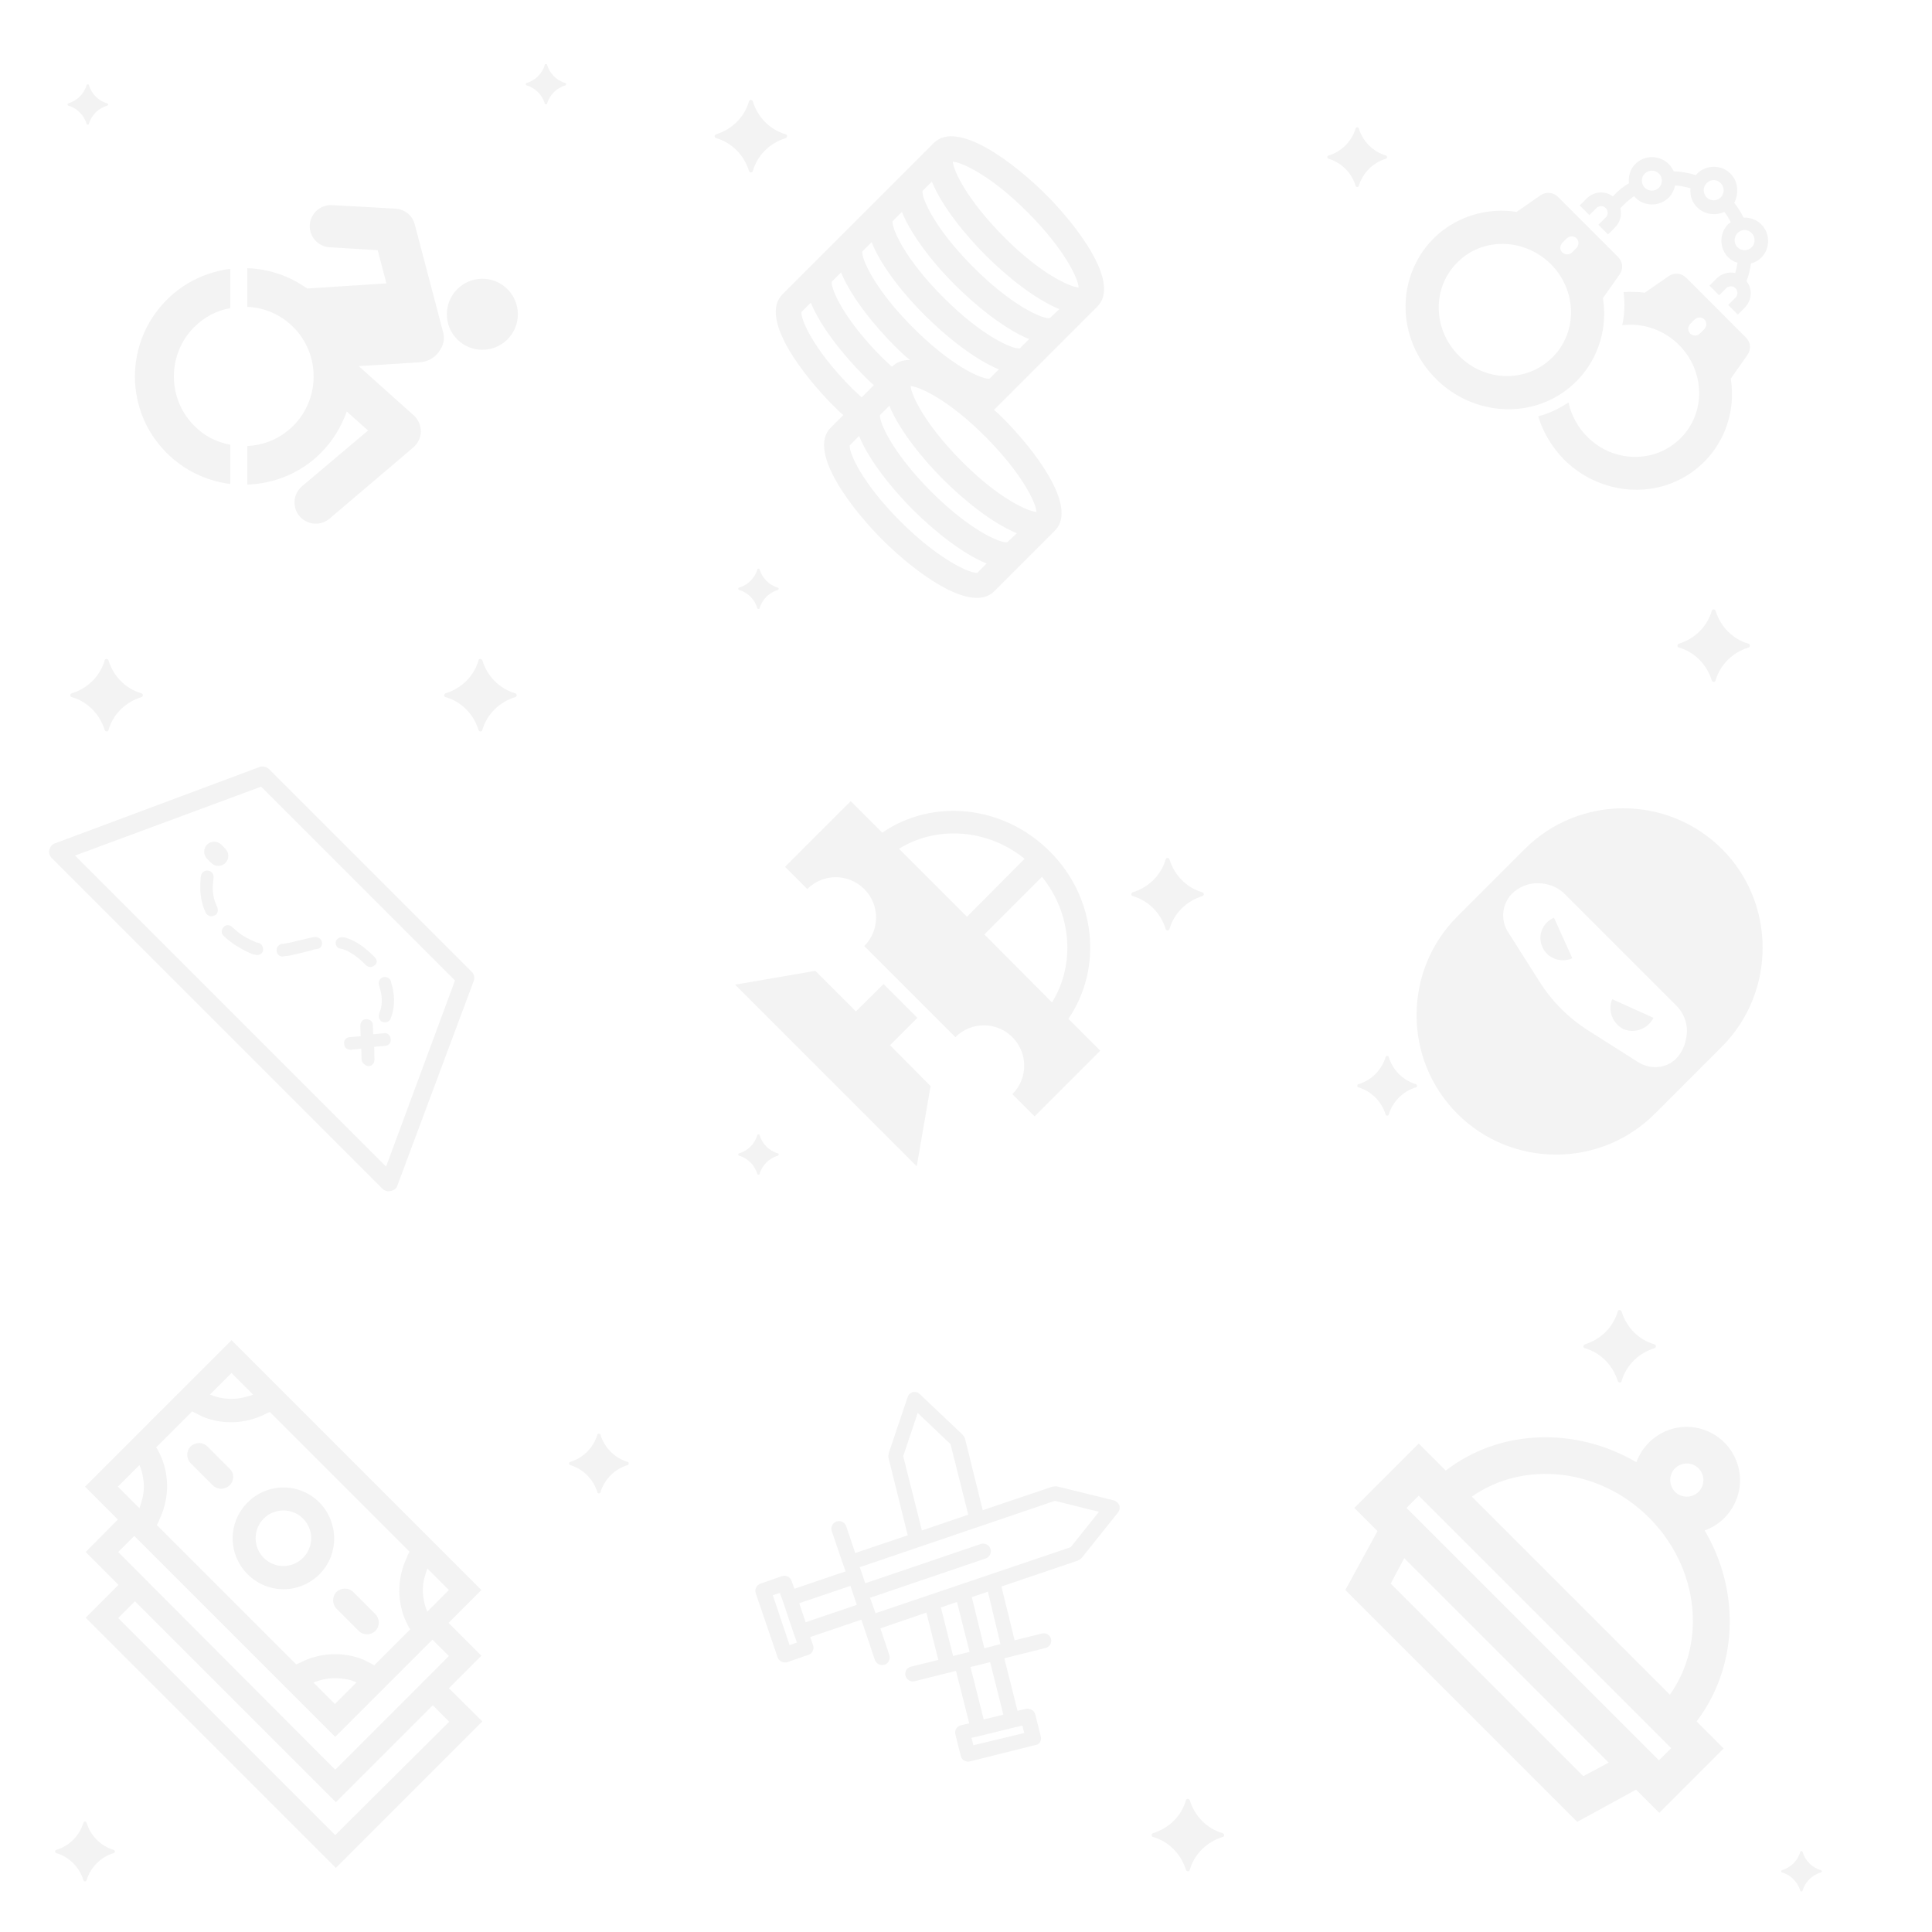 <?xml version="1.0" encoding="utf-8"?>
<!-- Generator: Adobe Illustrator 19.1.0, SVG Export Plug-In . SVG Version: 6.00 Build 0)  -->
<!DOCTYPE svg PUBLIC "-//W3C//DTD SVG 1.1//EN" "http://www.w3.org/Graphics/SVG/1.1/DTD/svg11.dtd">
<svg version="1.1" id="Layer_1" xmlns="http://www.w3.org/2000/svg" xmlns:xlink="http://www.w3.org/1999/xlink" x="0px" y="0px"
	 viewBox="0 0 600 600" enable-background="new 0 0 600 600" xml:space="preserve">
<g>
	<g>
		<g>
			<g opacity="5.000000e-02">
				<path d="M139.4,524.3l10.1-10.1L139.3,504l10.2-10.2l-77.6-77.6l-45.5,45.5l10.2,10.2L26.6,482l10.2,10.2l-10.2,10.2l77.7,77.7
					l45.5-45.5L139.4,524.3z M116.1,517.1c-1-0.6-2.2-1.1-3.3-1.7c-6.2-2.5-13.1-2.2-19.1,0.7c-0.5,0.3-1.1,0.5-1.7,0.8l-43.3-43.3
					c0.3-0.5,0.6-1,0.8-1.7c2.9-6,3.2-12.9,0.7-19.1c-0.5-1.1-1-2.3-1.7-3.3l11.2-11.2c1,0.6,2.2,1.1,3.3,1.7
					c6.2,2.5,13.1,2.2,19.1-0.7c0.5-0.3,1.1-0.5,1.7-0.8l43.4,43.4c-0.3,0.5-0.6,1-0.8,1.7c-2.9,6-3.2,12.9-0.7,19.1
					c0.5,1.1,1,2.3,1.7,3.3l-11.2,11.2L116.1,517.1z M110.7,522.5l-6.7,6.7l-6.7-6.7c0.6-0.2,1.2-0.4,1.9-0.6
					c2.5-0.8,5.1-0.9,7.7-0.5C108.3,521.5,109.6,522,110.7,522.5z M132.7,500.5c-0.5-1.1-0.9-2.4-1.1-3.8c-0.5-2.6-0.3-5.3,0.5-7.7
					c0.2-0.6,0.4-1.2,0.6-1.9l6.7,6.7L132.7,500.5z M78.6,433.1c-0.6,0.2-1.1,0.5-1.9,0.6c-2.5,0.8-5.3,0.9-7.7,0.5
					c-1.2-0.2-2.5-0.6-3.8-1.1l6.7-6.7L78.6,433.1z M43.3,455c0.5,1.1,0.9,2.4,1.1,3.8c0.5,2.6,0.3,5.3-0.5,7.7
					c-0.2,0.6-0.4,1.2-0.6,1.9l-6.7-6.7L43.3,455z M41.7,477l62.4,62.4l30.2-30.2l5.1,5.1l-35.3,35.3L36.7,482L41.7,477z
					 M104.1,569.9l-67.4-67.4l5.2-5.2l62.4,62.4l30.1-30.1l5.1,5.1L104.1,569.9z"/>
			</g>
		</g>
		<g>
			<g opacity="5.000000e-02">
				<path d="M99.2,466.6c-6.2-6.2-16.1-6.2-22.3,0c-6.2,6.2-6.2,16.1,0,22.3c6.2,6.2,16.1,6.2,22.3,0
					C105.3,482.9,105.3,472.8,99.2,466.6z M81.9,483.8c-3.3-3.3-3.4-8.8,0-12.2c3.3-3.3,8.8-3.4,12.2,0s3.4,8.8,0,12.2
					S85.3,487.2,81.9,483.8z"/>
			</g>
		</g>
		<g>
			<path opacity="5.000000e-02" d="M71.3,456.1l-6.9-6.9c-1.4-1.4-3.7-1.4-5.2,0c-1.4,1.4-1.4,3.7,0,5.2l6.9,6.9
				c1.4,1.4,3.7,1.4,5.2,0C72.8,459.8,72.8,457.5,71.3,456.1z"/>
		</g>
		<g>
			<path opacity="5.000000e-02" d="M116.6,501.3l-6.9-6.9c-1.4-1.4-3.7-1.4-5.2,0c-1.4,1.4-1.4,3.7,0,5.2l6.9,6.9
				c1.4,1.4,3.7,1.4,5.2,0C118,505,118,502.8,116.6,501.3z"/>
		</g>
	</g>
</g>
<path fill-opacity="5.000000e-02" d="M523.6,86.2c-1.4-1.4-3.7-1.6-5.3-0.5l-7.5,5.2c-2.2-0.3-4.4-0.3-6.6-0.2
	c0.5,3.5,0.3,7-0.4,10.3c6.4-0.8,12.9,1.4,17.6,6.1c8.2,8.2,8.4,21.2,0.5,29c-7.9,7.9-20.9,7.7-29-0.5l0,0
	c-2.9-2.9-4.9-6.6-5.8-10.6c-1.3,0.8-2.6,1.6-4,2.3c-1.7,0.8-3.5,1.5-5.4,2c1.5,4.9,4.2,9.5,8,13.4c9.5,9.5,23.9,12.1,35.6,6.4
	c11.7-5.7,18.3-18.4,16.2-31.5l5.2-7.4c1.2-1.7,1-3.9-0.5-5.4L523.6,86.2z M529.3,99.2c0.8,0.8,0.8,2.1,0,3c0,0,0,0,0,0l-1.4,1.4
	c-0.8,0.8-2.1,0.8-3,0c-0.8-0.8-0.8-2.1,0-3c0,0,0,0,0,0l1.4-1.4C527.2,98.4,528.5,98.4,529.3,99.2z"/>
<path fill-opacity="5.000000e-02" d="M483.8,61.1c-1.4-1.4-3.7-1.6-5.3-0.5l-7.5,5.2c-13.1-2-25.8,4.5-31.5,16.3
	c-5.7,11.8-3.1,26.1,6.5,35.6c9.5,9.5,23.9,12.1,35.6,6.4c11.7-5.7,18.3-18.4,16.2-31.5l5.2-7.4c1.2-1.7,1-3.9-0.5-5.4L483.8,61.1z
	 M489.6,74c0.8,0.8,0.8,2.1,0,3c0,0,0,0,0,0l-1.4,1.4c-0.8,0.8-2.1,0.8-3,0s-0.8-2.1,0-3c0,0,0,0,0,0l1.4-1.4
	C487.5,73.2,488.8,73.2,489.6,74z M481.6,82c8.2,8.2,8.4,21.2,0.5,29c-7.9,7.9-20.9,7.7-29-0.5l0,0c-8.2-8.2-8.4-21.2-0.5-29l0,0
	C460.4,73.6,473.4,73.9,481.6,82z"/>
<path fill-opacity="5.000000e-02" d="M537.4,53.9c-2.8-2.8-7.5-2.8-10.3,0c-0.2,0.2-0.3,0.4-0.4,0.5c-2.2-0.7-4.5-1.1-6.9-1.2
	c-0.4-0.8-0.9-1.6-1.6-2.3c-2.8-2.8-7.5-2.8-10.3,0c-1.6,1.6-2.3,3.9-2,6c-1.9,1.1-3.6,2.5-5,4.1c-0.6-0.4-1.2-0.8-2-1l0,0
	c0,0,0,0,0,0c-2.2-0.6-4.5,0-6.1,1.6l-2.2,2.2l3,3l2.2-2.2c0.5-0.5,1.3-0.7,2-0.5c0.7,0.2,1.3,0.8,1.4,1.5c0,0,0,0,0,0
	c0.2,0.7,0,1.5-0.6,2c0,0,0,0,0,0l-2.2,2.2l3,3l2.1-2.1c1.6-1.6,2.3-3.9,1.7-6c1.3-1.4,2.7-2.7,4.3-3.8c0.1,0.1,0.2,0.3,0.4,0.5
	c2.8,2.8,7.5,2.8,10.3,0c1.1-1.1,1.7-2.4,2-3.8c1.6,0.1,3.2,0.4,4.8,0.9c-0.2,2.1,0.4,4.3,2.1,5.9c2.2,2.2,5.6,2.7,8.4,1.4
	c0.8,1,1.4,2,2,3.2c-0.3,0.2-0.5,0.4-0.8,0.6c-2.8,2.8-2.8,7.5,0,10.3c0.8,0.8,1.8,1.4,2.9,1.7c-0.2,1.1-0.4,2.1-0.7,3.2
	c-2.1-0.5-4.3,0.2-5.8,1.7l-2.2,2.2l3,3l2.2-2.2c0.5-0.5,1.3-0.7,2-0.5c0.7,0.2,1.3,0.8,1.4,1.5c0,0,0,0,0,0c0.2,0.7,0,1.5-0.6,2
	c0,0,0,0,0,0l-2.2,2.2l3,3l2.1-2.1c1.6-1.6,2.3-3.9,1.7-6.1c-0.2-0.8-0.6-1.5-1.1-2.2c0.7-1.8,1.1-3.6,1.4-5.5
	c1.2-0.3,2.3-0.9,3.2-1.8c2.8-2.8,2.8-7.5,0-10.3c-1.5-1.5-3.5-2.2-5.5-2.1c-0.8-1.6-1.8-3.2-2.9-4.6
	C540.1,59.9,539.8,56.3,537.4,53.9L537.4,53.9z M534.4,56.9c1.2,1.2,1.2,3.2,0,4.4c-1.2,1.2-3.2,1.2-4.4,0c-1.2-1.2-1.2-3.2,0-4.4
	C531.2,55.6,533.2,55.6,534.4,56.9z M544,72.4c1.2,1.2,1.2,3.2,0,4.4c-1.2,1.2-3.2,1.2-4.4,0c-1.2-1.2-1.2-3.2,0-4.4
	C540.8,71.1,542.8,71.1,544,72.4z M515.2,53.9c1.2,1.2,1.2,3.2,0,4.4c-1.2,1.2-3.2,1.2-4.4,0s-1.2-3.2,0-4.4
	C512,52.7,514,52.7,515.2,53.9z"/>
<path fill-opacity="5.000000e-02" d="M323.2,539.2l-1.7-6.8c-0.2-0.6-0.5-1.1-1.1-1.4c-0.6-0.3-1.2-0.4-1.8-0.3l-2.6,0.6l-4.1-16.3
	l12.8-3.2c1.3-0.3,2-1.6,1.7-2.8c-0.3-1.3-1.6-2-2.8-1.7l-8.5,2.1l-4.1-16.7l23.6-8c0.1,0,0.1-0.1,0.2-0.1c0.2-0.1,0.3-0.2,0.5-0.3
	c0.1-0.1,0.2-0.2,0.3-0.2c0.1-0.1,0.1-0.1,0.2-0.1l11.5-14.4c0,0,0,0,0,0c0.1-0.1,0.1-0.1,0.1-0.2c0-0.1,0.1-0.1,0.1-0.2
	c0-0.1,0-0.1,0.1-0.2c0-0.1,0.1-0.2,0.1-0.3c0,0,0,0,0,0c0,0,0-0.1,0-0.1c0-0.1,0-0.2,0-0.3c0-0.1,0-0.1,0-0.2s0-0.1,0-0.2
	c0-0.1,0-0.2,0-0.2c0-0.1,0-0.1-0.1-0.2c0-0.1-0.1-0.2-0.1-0.2c0-0.1-0.1-0.1-0.1-0.2c0-0.1-0.1-0.1-0.1-0.2c0,0-0.1-0.1-0.1-0.1
	c-0.1-0.1-0.1-0.2-0.2-0.2c0,0-0.1-0.1-0.1-0.1c0,0,0,0,0,0c-0.1-0.1-0.2-0.1-0.3-0.2c0,0-0.1-0.1-0.1-0.1c-0.1,0-0.2-0.1-0.2-0.1
	c-0.1,0-0.1-0.1-0.2-0.1c0,0,0,0,0,0l-17.9-4.4c-0.1,0-0.2,0-0.3,0c0,0,0,0-0.1,0c-0.3,0-0.6,0-0.9,0.1c0,0,0,0,0,0l-0.1,0
	c0,0,0,0,0,0l-21.6,7.3l-5.5-22.2c0,0,0,0,0,0c-0.1-0.3-0.2-0.5-0.4-0.8c0,0,0,0-0.1-0.1c-0.1-0.1-0.1-0.2-0.2-0.3l-13.4-12.7
	c0,0,0,0,0,0c-0.1,0-0.1-0.1-0.2-0.1c-0.1-0.1-0.1-0.1-0.2-0.2c0,0-0.1,0-0.1-0.1c-0.1-0.1-0.2-0.1-0.3-0.1c0,0,0,0,0,0
	c0,0-0.1,0-0.1,0c-0.1,0-0.2-0.1-0.3-0.1c-0.1,0-0.1,0-0.2,0c-0.1,0-0.2,0-0.3,0c-0.1,0-0.1,0-0.2,0c-0.1,0-0.2,0-0.2,0
	c-0.1,0-0.1,0-0.2,0.1c-0.1,0-0.2,0.1-0.2,0.1c-0.1,0-0.1,0.1-0.2,0.1c-0.1,0-0.1,0.1-0.2,0.1c-0.1,0.1-0.1,0.1-0.2,0.2
	c0,0-0.1,0.1-0.1,0.1c0,0,0,0,0,0c-0.1,0.1-0.1,0.1-0.2,0.2c0,0.1-0.1,0.1-0.1,0.2c0,0.1-0.1,0.1-0.1,0.2c0,0.1-0.1,0.2-0.1,0.2
	c0,0,0,0,0,0l-5.9,17.5c0,0.1,0,0.1,0,0.2c0,0.1,0,0.2-0.1,0.4c0,0.2,0,0.4,0,0.5c0,0.1,0,0.1,0,0.2l6,24.2l-16.3,5.5l-2.8-8.3
	c-0.4-1.2-1.7-1.9-3-1.5c-1.2,0.4-1.9,1.7-1.5,3l3.6,10.5l0,0c0,0,0,0,0,0l0.7,2l-15.9,5.4l-0.9-2.5c-0.2-0.6-0.6-1.1-1.2-1.3
	c-0.6-0.3-1.2-0.3-1.8-0.1l-6.6,2.3c-1.2,0.4-1.9,1.7-1.5,3l6.8,19.9c0.2,0.6,0.6,1,1.1,1.3c0.6,0.3,1.2,0.4,1.9,0.2l6.6-2.3
	c0.6-0.2,1.1-0.6,1.3-1.2c0.3-0.6,0.3-1.2,0.1-1.8l-0.9-2.5l15.9-5.4l4.2,12.5c0.2,0.6,0.6,1,1.1,1.3c0.6,0.3,1.2,0.4,1.9,0.2
	c1.2-0.4,1.9-1.7,1.5-3l-2.8-8.3l14.3-4.9l3.7,14.7l-8.5,2.1c-1.3,0.3-2,1.6-1.7,2.8c0.2,0.7,0.6,1.2,1.2,1.5
	c0.5,0.3,1.1,0.4,1.7,0.2l12.8-3.2l4.1,16.3l-2.6,0.6c-1.3,0.3-2,1.6-1.7,2.8l1.7,6.8c0.2,0.6,0.5,1.1,1.1,1.4c0,0,0.1,0,0.1,0
	c0.5,0.3,1.1,0.4,1.7,0.2l20.4-5.1C322.8,541.8,323.6,540.5,323.2,539.2z M310.7,510.6l-2,0.5c0,0,0,0,0,0c0,0,0,0,0,0l-3,0.8
	l-3.9-15.9l5-1.7L310.7,510.6z M280.5,452.2l4.5-13.4l10.2,9.7l5.5,21.9l-14.4,4.9L280.5,452.2z M245.2,510.9l-5.2-15.5l2.2-0.7
	l0.9,2.5c0,0,0,0,0,0c0,0,0,0,0,0l3.5,10.4c0,0,0,0,0,0c0,0,0,0,0,0l0.9,2.5L245.2,510.9z M250.2,503.8l-2-5.9l15.9-5.4l2,5.9
	L250.2,503.8z M270.2,496.2l35.9-12.2c1.2-0.4,1.9-1.7,1.5-3c-0.4-1.2-1.7-1.9-3-1.5l-35.9,12.2l-1-3c0,0,0,0,0,0c0,0,0,0,0,0
	l-0.7-2l60.6-20.6l13.7,3.4l-8.8,11l-60.6,20.5L270.2,496.2z M292.2,499.2l5-1.7l3.9,15.5l-5.1,1.3L292.2,499.2z M301.4,517.7
	l6.1-1.5l4.1,16.3l-6.1,1.5L301.4,517.7z M302.3,542l-0.6-2.3l2.6-0.6c0,0,0,0,0,0c0,0,0,0,0,0l10.6-2.6c0,0,0,0,0,0c0,0,0,0,0,0
	l2.6-0.6l0.6,2.3L302.3,542z"/>
<path fill-opacity="5.000000e-02" d="M534.8,263.7L534.8,263.7c-16.9-16.9-44.4-16.9-61.3,0l-20.9,20.9c-16.9,16.9-16.9,44.4,0,61.3
	l0,0c16.9,16.9,44.4,16.9,61.3,0l20.9-20.9C551.6,308.1,551.6,280.5,534.8,263.7z M520.5,328.8c-3.1,3.1-8,3.4-11.7,1.1l-15.6-9.9
	c-6.1-3.9-11.2-9-15-15l-9.9-15.6c-2.3-3.6-1.9-8.5,1.1-11.7c0,0,0,0,0.1-0.1c2.2-2.2,5.2-3.4,8.2-3.3c2.9,0,6,1.1,8.2,3.3
	l34.7,34.7c2.2,2.2,3.4,5.2,3.3,8.2C523.7,323.4,522.8,326.5,520.5,328.8L520.5,328.8z M479,294.1c1.5,3.5,5.7,5.1,9.3,3.5
	l-5.7-12.6C479,286.6,477.4,290.5,479,294.1z M500.7,310.3c-1.5,3.5,0.1,7.6,3.5,9.3c3.5,1.5,7.6-0.1,9.3-3.5L500.7,310.3z"/>
<path fill-opacity="5.000000e-02" d="M529.4,475.3c8.6-3.1,13.1-12.6,10-21.2c-3.1-8.6-12.6-13.1-21.2-10c-4.6,1.7-8.3,5.3-10,10
	c-19-11.1-42.5-10.3-59.2,2.6l-8.4-8.4l-20,20l7.2,7.2l-10,18.3l72,72l18.3-10l7.2,7.2l20-20l-8.4-8.4
	C539.7,517.7,540.6,494.3,529.4,475.3z M515.2,546.7l-78.4-78.4l3.8-3.8l78.4,78.4L515.2,546.7z M520.2,456c2-2,5.3-2,7.3,0
	c2,2,2,5.3,0,7.3c-2,2-5.3,2-7.3,0l0,0C518.2,461.2,518.2,458,520.2,456z M512.1,471.3c15.6,15.6,17.9,38.9,6.5,55l-61.5-61.5
	C473.1,453.5,496.6,455.8,512.1,471.3z M491.7,551.6l-59.8-59.8l4.2-7.9l63.5,63.5L491.7,551.6z"/>
<path fill-opacity="5.000000e-02" d="M259,126.2c0.9,0.9,1.9,1.9,2.9,2.7l-3.9,3.9c-7.4,7.4,6.6,25.4,16,34.8
	c9.4,9.4,27.4,23.4,34.8,16l18.8-18.8c7.4-7.4-6.6-25.4-16-34.8c-0.8-0.8-1.9-1.9-2.9-2.7l32.1-32.1c7.4-7.4-6.6-25.4-16-34.8
	s-27.4-23.4-34.8-16l-47,47C235.6,98.9,249.6,116.8,259,126.2z M312.8,168.4c-2.2,0.3-11.6-3.7-23.7-15.8
	C277,140.4,273,131,273.3,128.9l2.9-2.9c3.2,7.9,10.8,17,16.7,22.9s15,13.5,22.9,16.7L312.8,168.4z M326,98.8
	c-2.2,0.3-11.6-3.7-23.7-15.8c-12.1-12.1-16.1-21.5-15.8-23.7l2.9-2.9c3.2,7.9,10.8,17,16.7,22.9s15,13.5,22.9,16.7L326,98.8z
	 M296.7,88.6c5.8,5.8,15,13.5,22.9,16.7l-2.9,2.9c-2.2,0.3-11.6-3.7-23.7-15.8c-12.1-12.1-16.1-21.5-15.8-23.7l2.9-2.9
	C283.2,73.6,290.8,82.8,296.7,88.6z M287.3,98c5.8,5.8,15,13.5,22.9,16.7l-2.9,2.9c-2.2,0.3-11.6-3.7-23.7-15.8
	s-16.1-21.5-15.8-23.7l2.9-2.9C273.8,83.1,281.4,92.2,287.3,98z M277.8,107.4c1.4,1.4,3,3,4.8,4.4c-2.3,0-4.1,0.6-5.6,2.1
	c-0.9-0.9-2-1.8-2.9-2.7C261.9,99,258,89.6,258.3,87.5l2.9-2.9C264.4,92.5,272,101.6,277.8,107.4z M248.9,96.9l2.9-2.9
	c3.2,7.9,10.8,17,16.7,22.9c0.9,0.9,1.9,1.9,2.9,2.7l-3.8,3.8c-0.9-0.9-2-1.8-2.9-2.7C252.5,108.5,248.6,99,248.9,96.9z M279.7,162
	c-12.1-12.1-16.1-21.5-15.8-23.7l2.9-2.9c3.2,7.9,10.8,17,16.7,22.9s15,13.5,22.9,16.7l-2.9,2.9C301.3,178.1,291.9,174.1,279.7,162z
	 M321.9,159c-2.8-0.2-11.9-4.3-23.3-15.8s-15.6-20.5-15.8-23.3c2.8,0.2,11.9,4.3,23.3,15.8S321.7,156.1,321.9,159z M319.2,66
	c11.5,11.5,15.6,20.5,15.8,23.3c-2.8-0.2-11.9-4.3-23.3-15.8S296.1,53,295.9,50.2C298.7,50.4,307.8,54.5,319.2,66z"/>
<path fill-opacity="5.000000e-02" d="M130.7,134c0-1.9-0.8-3.7-2.2-5l-17.1-15.3l19.1-1.2c2.7-0.2,5-1.7,6.3-4
	c0.9-1.4,1.3-3.2,0.9-5c0-0.1-8.9-33.8-8.9-33.8c-0.7-2.8-3.1-4.7-6-4.9l-19.7-1.1c-3.6-0.2-6.7,2.6-6.9,6.2
	c-0.2,3.6,2.6,6.7,6.2,6.9l14.9,0.9l2.7,10.3l-24.6,1.6c-5.6-4-12.1-6.1-18.6-6.3v12c5.2,0.2,10.3,2.3,14.3,6.3
	c8.4,8.4,8.4,22.2,0,30.6c-4,4-9.1,6.1-14.3,6.3l0,12c8.3-0.3,16.5-3.5,22.8-9.8c3.8-3.8,6.4-8.2,8.1-12.9l6.6,5.9L93.8,151
	c-2.8,2.4-3.1,6.5-0.8,9.3c0.1,0.1,0.2,0.3,0.4,0.4c2.4,2.4,6.3,2.6,8.9,0.4l26-22.1C129.8,137.7,130.7,135.9,130.7,134z"/>
<path fill-opacity="5.000000e-02" d="M142,105.4c4.3,4.3,11.3,4.3,15.6,0c4.3-4.3,4.3-11.3,0-15.6c-4.3-4.3-11.3-4.3-15.6,0
	C137.7,94.1,137.7,101.1,142,105.4z"/>
<path fill-opacity="5.000000e-02" d="M60.3,132.2c-8.4-8.4-8.4-22.2,0-30.6c3.2-3.2,7.1-5.2,11.2-5.9l0-12.2
	c-7.2,0.9-14.2,4.1-19.7,9.6c-13.2,13.2-13.2,34.5,0,47.6c5.5,5.5,12.5,8.7,19.7,9.6l0-12.2C67.4,137.4,63.4,135.4,60.3,132.2z"/>
<path fill-opacity="5.000000e-02" d="M331.8,316.4c10.7-15.6,8.7-37.6-5.8-52c-14.5-14.5-36.5-16.5-52-5.8l-9.8-9.8l-20.4,20.4
	l6.9,6.9c4.9-4.9,12.8-4.9,17.7,0s4.9,12.8,0,17.7l28.3,28.3c4.9-4.9,12.8-4.9,17.7,0s4.9,12.8,0,17.7l6.9,6.9l20.4-20.4
	L331.8,316.4z M300.3,284.7l-21.1-21.1c11.7-7.3,27.5-6.2,39,3.1L300.3,284.7L300.3,284.7z M305.7,290.2l17.9-17.9
	c9.3,11.5,10.4,27.3,3.1,39L305.7,290.2z"/>
<polygon fill-opacity="5.000000e-02" points="276.4,324.6 284.9,316.1 274.4,305.6 265.8,314.1 253.2,301.5 228.3,305.8 
	255.9,333.4 257.1,334.6 284.7,362.2 289,337.3 "/>
<g>
	<g>
		<g>
			<g opacity="5.000000e-02">
				<path d="M123.4,368.2l23.7-63.5c0.4-1.1,0.2-2.2-0.7-3l-62.8-62.8c-0.8-0.8-2-1.1-3-0.7l-63.5,23.7c-1,0.3-1.5,1.1-1.8,2.1
					c-0.2,0.9,0.1,1.8,0.8,2.5l102.6,102.6c0.7,0.7,1.6,1,2.5,0.8C122.3,369.7,123.2,369.1,123.4,368.2z M23.3,265.7l57.8-21.4
					l60.2,60.2l-21.4,57.8L23.3,265.7z"/>
			</g>
		</g>
		<g>
			<path opacity="5.000000e-02" d="M70,268c1.2-1.2,1.2-3.2,0-4.4l-1.3-1.3c-1.2-1.2-3.2-1.2-4.4,0c-1.2,1.2-1.2,3.2,0,4.4l1.3,1.3
				C66.8,269.2,68.8,269.2,70,268z"/>
		</g>
		<g>
			<path opacity="5.000000e-02" d="M67.5,281.8c-0.1-0.1-0.3-0.8-0.4-0.9c-1-2.3-1.2-4.7-0.9-7.2c0,0,0.1-0.8,0.1-1
				c0.2-1.1-0.5-2.1-1.6-2.3c-1.1-0.2-2.1,0.5-2.3,1.6c0,0.2-0.2,1.1-0.1,1.2c-0.3,3.2,0,6.3,1.1,9.1c0.1,0.1,0.4,1.3,0.9,1.7
				c0.5,0.5,1.4,0.8,2.3,0.3C67.5,284,67.9,282.9,67.5,281.8z"/>
		</g>
		<g>
			<path opacity="5.000000e-02" d="M80.2,292.8c-0.2,0-0.9-0.2-1-0.3c-1.8-0.8-3.7-1.7-5.5-3.2c-0.3-0.3-1.5-1.3-1.6-1.4
				c-0.8-0.8-2.1-0.8-2.7,0.1c-0.8,0.8-0.7,2,0.1,2.7c0.5,0.5,1.6,1.4,2,1.7c2.2,1.7,4.4,2.8,6.6,3.8c0.1,0.1,1,0.3,1.2,0.3
				c1,0.3,2.2-0.2,2.4-1.3C81.8,294.2,81.3,293,80.2,292.8z"/>
		</g>
		<g>
			<path opacity="5.000000e-02" d="M100,292.6c-0.2-1.1-1.3-1.7-2.3-1.6c-0.2,0-1.1,0.2-1.1,0.2c-1.1,0.2-2.1,0.5-3,0.7
				c-1.6,0.3-3.3,0.9-5,1.1c0,0-0.9,0.2-1,0.1c-1.1,0.2-1.8,1.2-1.7,2.2c0,0.4,0.2,0.9,0.5,1.2c0.4,0.4,1.1,0.7,1.6,0.5
				c0.2,0,1.1-0.2,1.2-0.1c1.8-0.3,3.6-0.8,5.3-1.2c1-0.3,2-0.4,2.9-0.8c0,0,0.9-0.2,1.1-0.2C99.4,294.7,100.2,293.7,100,292.6z"/>
		</g>
		<g>
			<path opacity="5.000000e-02" d="M116.4,297.3c0,0-0.8-0.8-0.9-0.9c-0.9-0.9-1.8-1.6-2.8-2.4c-1.5-1.1-3.2-2.1-4.8-2.6
				c-0.1-0.1-1-0.3-1.2-0.3c-1.1-0.2-2.1,0.3-2.4,1.3c-0.2,0.7,0.1,1.4,0.5,1.8c0.2,0.2,0.5,0.3,0.9,0.4c0.2,0,0.9,0.2,0.9,0.2
				c1.3,0.4,2.5,1.2,3.7,2c0.9,0.7,1.7,1.3,2.5,2.1c0.1,0.1,0.8,0.8,0.8,0.8l0,0c0.8,0.8,2.1,0.8,2.8,0
				C117.2,299.3,117.2,298,116.4,297.3z"/>
		</g>
		<g>
			<path opacity="5.000000e-02" d="M118,314.1c-0.1,0.1-0.2,0.7-0.2,0.7c-0.3,0.8-0.1,1.6,0.4,2.2c0.1,0.1,0.3,0.3,0.5,0.3
				c1,0.5,2.2,0,2.6-0.9c0,0,0.3-1,0.4-1.1c0.5-1.6,1.2-5.1,0-9.4c-0.1-0.1-0.3-1-0.3-1.2c-0.3-1-1.5-1.5-2.5-1.2
				c-1,0.3-1.5,1.5-1.2,2.5c0.1,0.1,0.2,0.9,0.3,1C119,310.3,118.5,312.8,118,314.1z"/>
		</g>
		<g>
			<path opacity="5.000000e-02" d="M116.2,325.1l3.4-0.3c1.1,0,2-1.1,1.7-2.2c0-1.1-1.1-2-2.2-1.7l-3.2,0.3l-0.1-2.9
				c0-1.1-1-1.8-2.1-1.8c-1.1,0-1.8,1-1.8,2.1l0.1,3.2l-3.4,0.3c-1.1,0-2,1.1-1.7,2.2c0,0.4,0.2,0.9,0.5,1.2c0.4,0.4,1,0.5,1.6,0.5
				l3.2-0.3l0.1,3.4c0,0.4,0.3,1,0.7,1.3c0.4,0.4,0.9,0.7,1.5,0.7c1.1,0,1.8-1,1.8-2.1L116.2,325.1z"/>
		</g>
	</g>
</g>
<path fill-opacity="5.000000e-02" d="M241.6,182.5c-2.8-0.8-4.9-3-5.7-5.7c-0.1-0.3-0.6-0.3-0.7,0c-0.8,2.8-3,4.9-5.7,5.7
	c-0.3,0.1-0.3,0.6,0,0.7c2.8,0.8,4.9,3,5.7,5.7c0.1,0.3,0.6,0.3,0.7,0c0.8-2.8,3-4.9,5.7-5.7C241.9,183.1,241.9,182.6,241.6,182.5z"
	/>
<path fill-opacity="5.000000e-02" d="M33.3,32.1c-2.8-0.8-4.9-3-5.7-5.7c-0.1-0.3-0.6-0.3-0.7,0c-0.8,2.8-3,4.9-5.7,5.7
	c-0.3,0.1-0.3,0.6,0,0.7c2.8,0.8,4.9,3,5.7,5.7c0.1,0.3,0.6,0.3,0.7,0c0.8-2.8,3-4.9,5.7-5.7C33.7,32.7,33.7,32.2,33.3,32.1z"/>
<path fill-opacity="5.000000e-02" d="M175.6,25.8c-2.8-0.8-4.9-3-5.7-5.7c-0.1-0.3-0.6-0.3-0.7,0c-0.8,2.8-3,4.9-5.7,5.7
	c-0.3,0.1-0.3,0.6,0,0.7c2.8,0.8,4.9,3,5.7,5.7c0.1,0.3,0.6,0.3,0.7,0c0.8-2.8,3-4.9,5.7-5.7C175.9,26.4,175.9,25.9,175.6,25.8z"/>
<path fill-opacity="5.000000e-02" d="M241.6,358.2c-2.8-0.8-4.9-3-5.7-5.7c-0.1-0.3-0.6-0.3-0.7,0c-0.8,2.8-3,4.9-5.7,5.7
	c-0.3,0.1-0.3,0.6,0,0.7c2.8,0.8,4.9,3,5.7,5.7c0.1,0.3,0.6,0.3,0.7,0c0.8-2.8,3-4.9,5.7-5.7C241.9,358.7,241.9,358.3,241.6,358.2z"
	/>
<path fill-opacity="5.000000e-02" d="M565.5,580.8c-2.8-0.8-4.9-3-5.7-5.7c-0.1-0.3-0.6-0.3-0.7,0c-0.8,2.8-3,4.9-5.7,5.7
	c-0.3,0.1-0.3,0.6,0,0.7c2.8,0.8,4.9,3,5.7,5.7c0.1,0.3,0.6,0.3,0.7,0c0.8-2.8,3-4.9,5.7-5.7C565.9,581.4,565.9,580.9,565.5,580.8z"
	/>
<path fill-opacity="5.000000e-02" d="M439.7,336.7c-4-1.2-7.2-4.4-8.4-8.4c-0.1-0.5-0.9-0.5-1,0c-1.2,4-4.4,7.2-8.4,8.4
	c-0.5,0.1-0.5,0.9,0,1c4,1.2,7.2,4.4,8.4,8.4c0.1,0.5,0.9,0.5,1,0c1.2-4,4.4-7.2,8.4-8.4C440.2,337.6,440.2,336.9,439.7,336.7z"/>
<path fill-opacity="5.000000e-02" d="M194.9,454c-4-1.2-7.2-4.4-8.4-8.4c-0.1-0.5-0.9-0.5-1,0c-1.2,4-4.4,7.2-8.4,8.4
	c-0.5,0.1-0.5,0.9,0,1c4,1.2,7.2,4.4,8.4,8.4c0.1,0.5,0.9,0.5,1,0c1.2-4,4.4-7.2,8.4-8.4C195.4,454.8,195.4,454.1,194.9,454z"/>
<path fill-opacity="5.000000e-02" d="M35.3,574.5c-4-1.2-7.2-4.4-8.4-8.4c-0.1-0.5-0.9-0.5-1,0c-1.2,4-4.4,7.2-8.4,8.4
	c-0.5,0.1-0.5,0.9,0,1c4,1.2,7.2,4.4,8.4,8.4c0.1,0.5,0.9,0.5,1,0c1.2-4,4.4-7.2,8.4-8.4C35.8,575.4,35.8,574.6,35.3,574.5z"/>
<path fill-opacity="5.000000e-02" d="M430.4,48.3c-4-1.2-7.2-4.4-8.4-8.4c-0.1-0.5-0.9-0.5-1,0c-1.2,4-4.4,7.2-8.4,8.4
	c-0.5,0.1-0.5,0.9,0,1c4,1.2,7.2,4.4,8.4,8.4c0.1,0.5,0.9,0.5,1,0c1.2-4,4.4-7.2,8.4-8.4C430.9,49.2,430.9,48.5,430.4,48.3z"/>
<path fill-opacity="5.000000e-02" d="M373.4,277.1c-4.9-1.4-8.7-5.3-10.2-10.2c-0.2-0.6-1.1-0.6-1.2,0c-1.4,4.9-5.3,8.7-10.2,10.2
	c-0.6,0.2-0.6,1.1,0,1.2c4.9,1.4,8.7,5.3,10.2,10.2c0.2,0.6,1.1,0.6,1.2,0c1.4-4.9,5.3-8.7,10.2-10.2
	C374,278.1,374,277.3,373.4,277.1z"/>
<path fill-opacity="5.000000e-02" d="M543,199.9c-4.9-1.4-8.7-5.3-10.2-10.2c-0.2-0.6-1.1-0.6-1.2,0c-1.4,4.9-5.3,8.7-10.2,10.2
	c-0.6,0.2-0.6,1.1,0,1.2c4.9,1.4,8.7,5.3,10.2,10.2c0.2,0.6,1.1,0.6,1.2,0c1.4-4.9,5.3-8.7,10.2-10.2
	C543.6,200.9,543.6,200.1,543,199.9z"/>
<path fill-opacity="5.000000e-02" d="M379.7,569.3c-4.9-1.4-8.7-5.3-10.2-10.2c-0.2-0.6-1.1-0.6-1.2,0c-1.4,4.9-5.3,8.7-10.2,10.2
	c-0.6,0.2-0.6,1.1,0,1.2c4.9,1.4,8.7,5.3,10.2,10.2c0.2,0.6,1.1,0.6,1.2,0c1.4-4.9,5.3-8.7,10.2-10.2
	C380.3,570.4,380.3,569.5,379.7,569.3z"/>
<path fill-opacity="5.000000e-02" d="M513.8,417.5c-4.9-1.4-8.7-5.3-10.2-10.2c-0.2-0.6-1.1-0.6-1.2,0c-1.4,4.9-5.3,8.7-10.2,10.2
	c-0.6,0.2-0.6,1.1,0,1.2c4.9,1.4,8.7,5.3,10.2,10.2c0.2,0.6,1.1,0.6,1.2,0c1.4-4.9,5.3-8.7,10.2-10.2
	C514.4,418.6,514.4,417.7,513.8,417.5z"/>
<path fill-opacity="5.000000e-02" d="M160,215.3c-4.9-1.4-8.7-5.3-10.2-10.2c-0.2-0.6-1.1-0.6-1.2,0c-1.4,4.9-5.3,8.7-10.2,10.2
	c-0.6,0.2-0.6,1.1,0,1.2c4.9,1.4,8.7,5.3,10.2,10.2c0.2,0.6,1.1,0.6,1.2,0c1.4-4.9,5.3-8.7,10.2-10.2
	C160.6,216.4,160.6,215.5,160,215.3z"/>
<path fill-opacity="5.000000e-02" d="M244,41.7c-4.9-1.4-8.7-5.3-10.2-10.2c-0.2-0.6-1.1-0.6-1.2,0c-1.4,4.9-5.3,8.7-10.2,10.2
	c-0.6,0.2-0.6,1.1,0,1.2c4.9,1.4,8.7,5.3,10.2,10.2c0.2,0.6,1.1,0.6,1.2,0c1.4-4.9,5.3-8.7,10.2-10.2
	C244.6,42.7,244.6,41.9,244,41.7z"/>
<path fill-opacity="5.000000e-02" d="M43.9,215.3c-4.9-1.4-8.7-5.3-10.2-10.2c-0.2-0.6-1.1-0.6-1.2,0c-1.4,4.9-5.3,8.7-10.2,10.2
	c-0.6,0.2-0.6,1.1,0,1.2c4.9,1.4,8.7,5.3,10.2,10.2c0.2,0.6,1.1,0.6,1.2,0c1.4-4.9,5.3-8.7,10.2-10.2
	C44.5,216.4,44.5,215.5,43.9,215.3z"/>
</svg>
